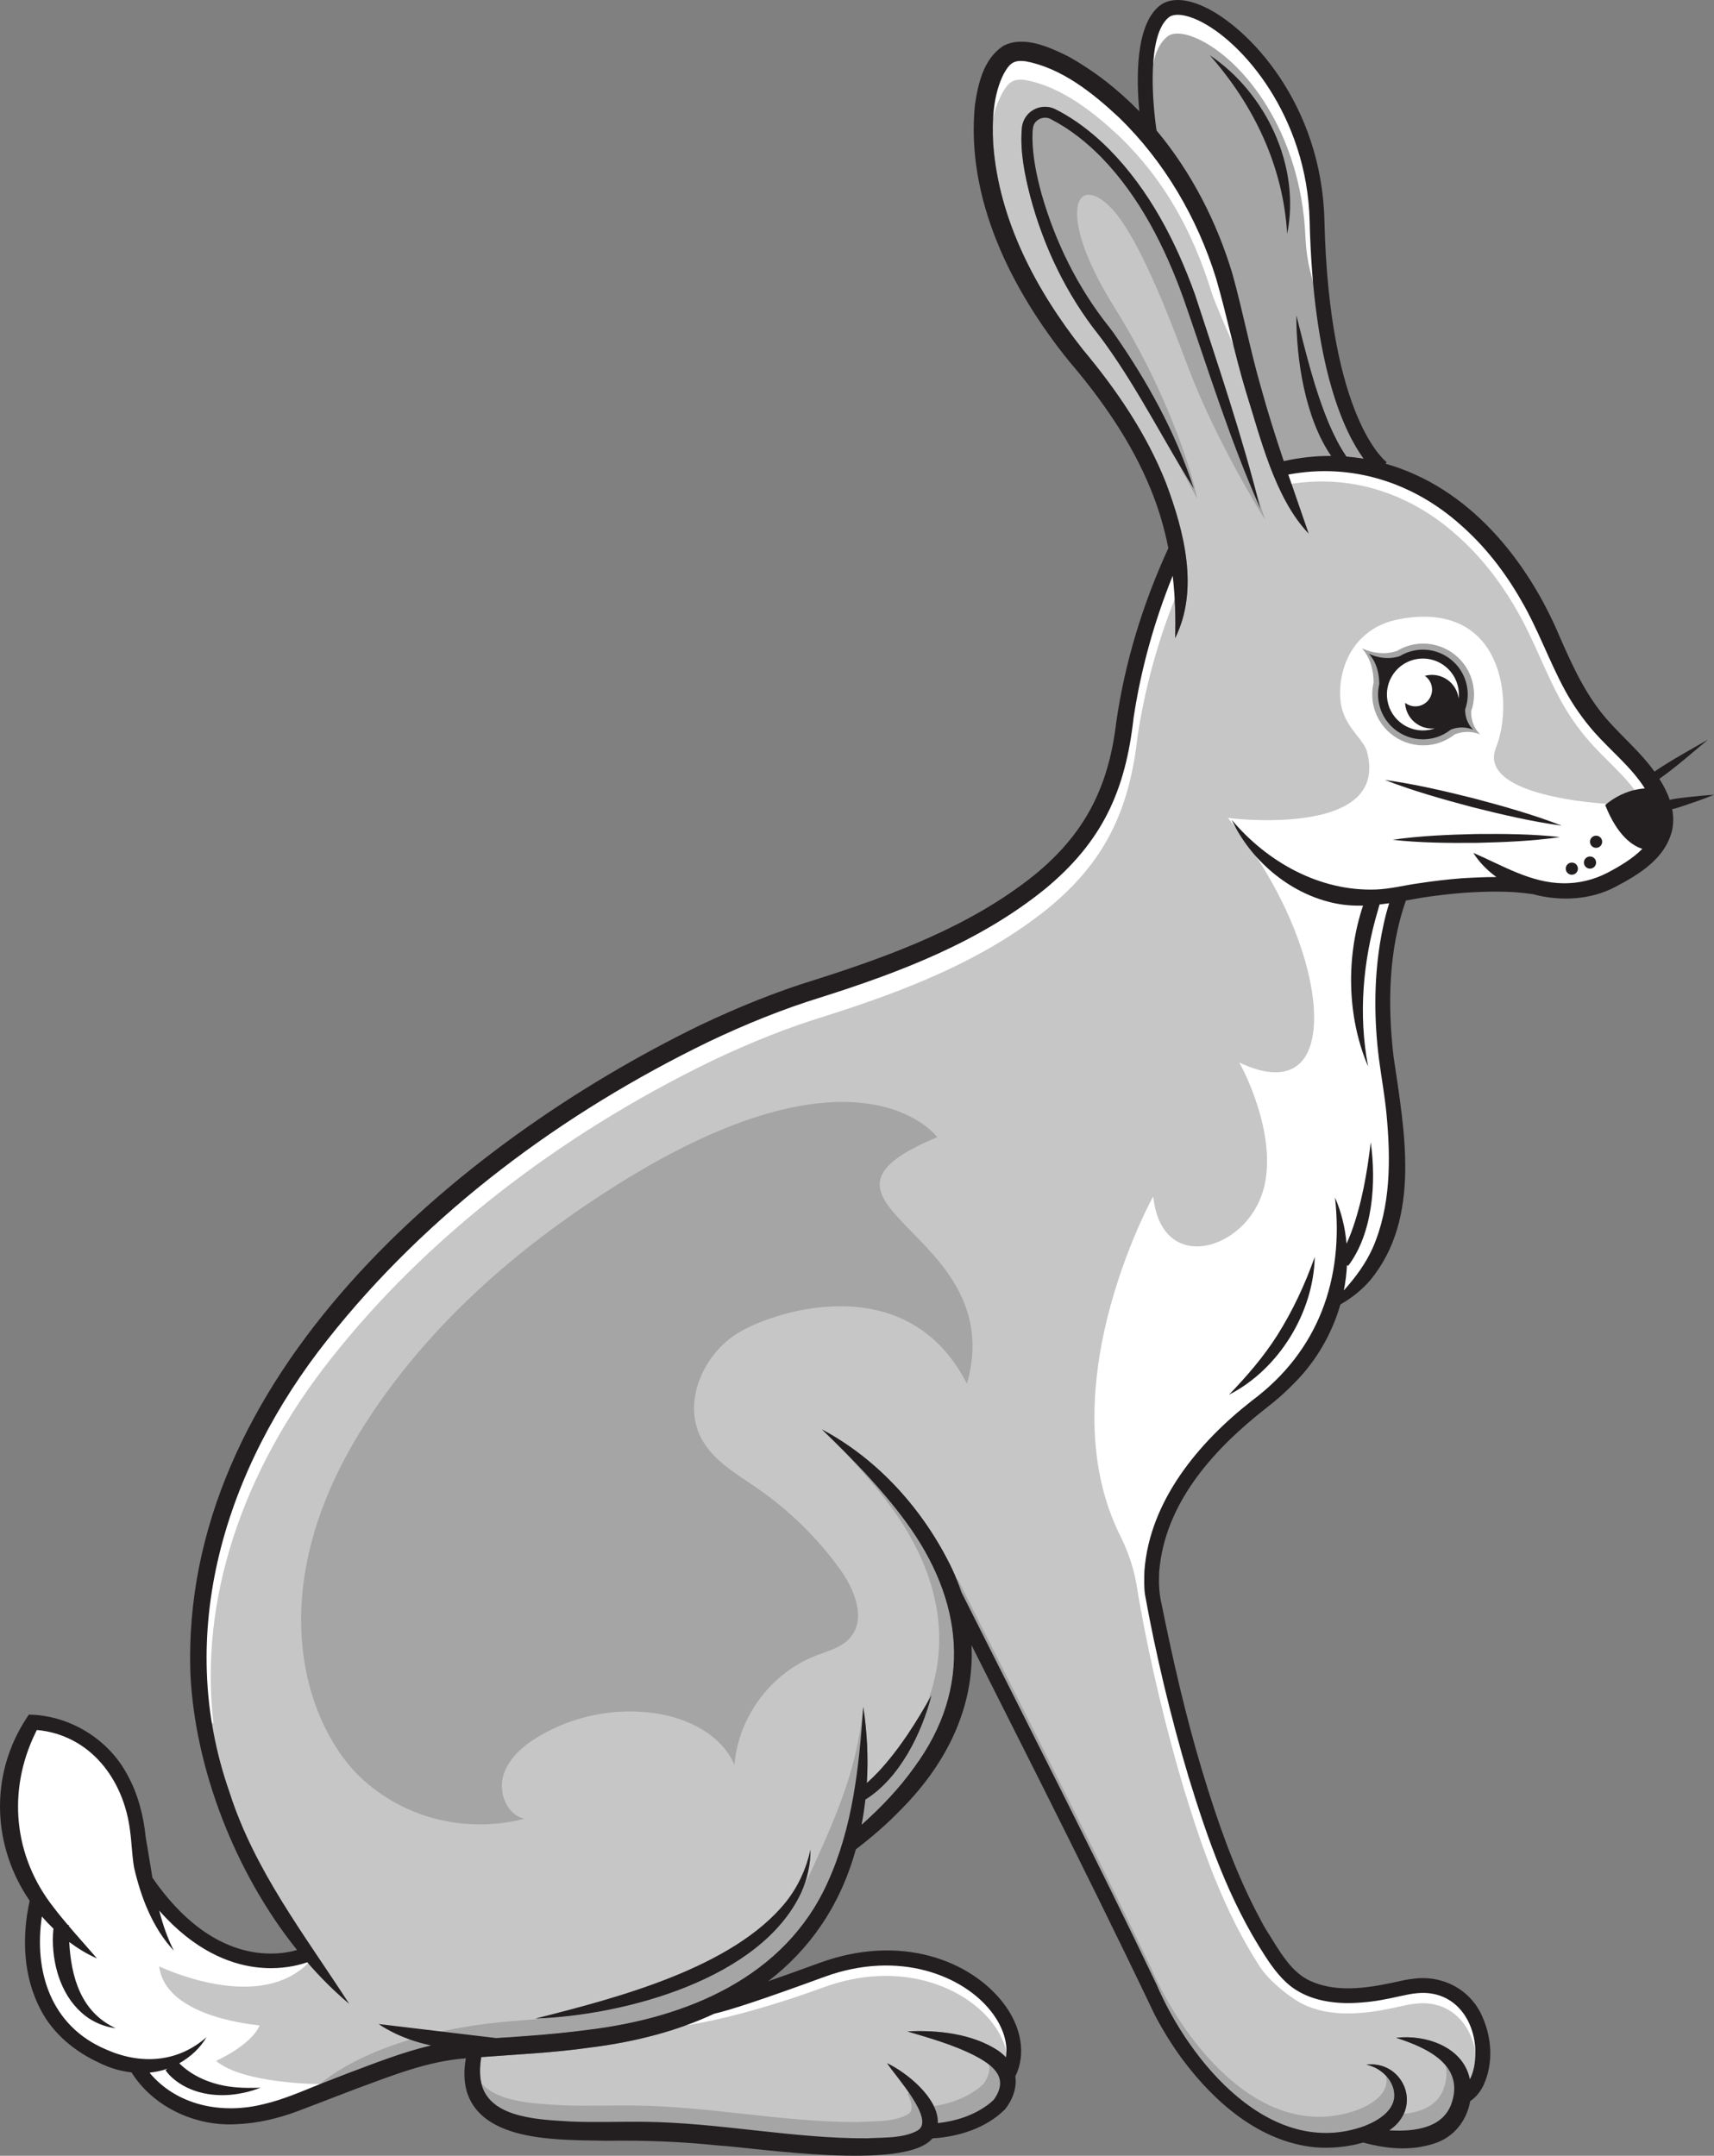 <?xml version="1.0" encoding="utf-8"?>
<!-- Generator: Adobe Illustrator 28.3.0, SVG Export Plug-In . SVG Version: 6.00 Build 0)  -->
<svg version="1.1" id="hare_00000025426054280397616430000015353700177569845916_"
	 xmlns="http://www.w3.org/2000/svg" xmlns:xlink="http://www.w3.org/1999/xlink" x="0px" y="0px" viewBox="0 0 389.55 490"
	 enable-background="new 0 0 389.55 490" xml:space="preserve">
<rect x="0" y="0" width="389.55" height="490" fill="#808080" stroke="none"/>
<g id="hare">
	<g>
		<path fill="#C6C6C6" d="M364.835,183.005c0,0,3.591-3.416,8.991-3.806c-3.006-4.768-7.693-8.514-11.419-12.71
			c-2.596-2.939-4.882-6.2-6.752-9.637c-3.645-6.745-6.093-13.82-9.913-20.357c-3.645-6.396-8.184-12.266-13.679-17.102
			c-10.854-9.745-24.896-14.244-39.261-11.52c1.52,4.459,3.08,8.917,4.613,13.403c-7.727-8.117-10.962-21.89-14.291-32.428
			c-2.529-8.413-4.291-17.156-6.745-25.589c-4.257-13.712-11.749-26.537-22.065-36.557c-6.005-5.609-13.114-11.271-21.224-12.771
			c-2.744-0.377-3.658,0.551-4.936,2.784c-2.421,4.728-2.737,10.699-2.421,16.053c1.271,17.277,9.724,33.208,20.37,46.685
			c7.667,9.159,14.492,19.187,18.904,30.35c4.102,10.955,7.566,24.19,2.065,35.259c0.155-4.802-0.007-9.529-0.551-14.183
			c-4.19,10.363-7.236,21.278-8.89,32.314c-1.843,16.584-7.122,28.144-20.168,38.911c-14.842,12.004-32.825,18.85-50.761,24.546
			c-8.803,2.697-17.351,6.187-25.696,10.162c-33.128,16.093-63.699,38.696-86.598,67.708c-23.148,29.2-34.984,66.618-22.253,102.873
			c5.689,17.808,17.088,32.428,27.176,48.037c-3.349-2.818-6.523-5.985-9.496-9.415c-1.439,0.511-4.371,1.345-8.258,1.345
			c-1.143,0-2.36-0.067-3.652-0.242c-5.703-0.76-13.726-3.706-21.742-12.845c0.8,3.127,1.843,6.18,3.322,9.106
			c-4.822-5.151-7.478-12.098-9.038-18.897c-0.464-2.71-0.525-5.575-0.901-8.299c-1.412-11.728-9.065-21.836-21.191-22.959
			c-0.121,0.242-0.249,0.491-0.363,0.733c-6.382,13.174-4.936,28.03,4.176,39.584c1.029,1.372,2.112,2.683,3.215,3.988l0.249,0.027
			v0.262c2.085,2.448,4.25,4.842,6.389,7.33c-2.253-0.982-4.338-2.273-6.308-3.732c0.424,7.956,2.643,15.938,10.572,19.603
			c-2.421-0.309-4.856-1.244-6.9-2.824c-5.185-3.974-7.364-10.847-7.398-17.176c0-0.888,0.034-1.748,0.135-2.643
			c-0.928-0.888-1.802-1.802-2.63-2.757c-1.836,12.394,1.944,24.829,14.54,30.202c7.794,3.484,16.275,3.073,22.872-2.778
			c-1.412,2.468-3.618,4.486-6.187,5.938c3.43,3.389,8.258,5.104,13.033,5.474c1.802,0.161,3.618,0.121,5.447,0.087
			c-1.305,0.457-2.636,0.915-4.008,1.17c-5.185,1.116-11.056,0.491-15.367-2.858c-0.847-0.666-1.614-1.406-2.233-2.313
			c0,0,0.343-0.242,0.484-0.343c-1.332,0.471-2.717,0.773-4.129,0.908c6.234,7.499,16.51,9.563,26.06,7.135
			c4.304-0.995,8.588-2.885,12.71-4.533l6.449-2.515c6.543-2.441,13.067-5.064,19.967-6.55c6.96-1.251,13.928-1.311,20.861-1.903
			c4.56-0.33,9.099-0.767,13.605-1.365c22.421-2.717,44.816-11.876,54.527-33.612c5.676-12.482,7.081-26.08,8.05-39.792
			c0.881,5.703,1.17,11.513,0.814,17.31c0.955-0.861,1.883-1.755,2.771-2.703c4.741-5.145,8.507-11.13,11.924-17.25
			c-2.199,8.621-7.209,18.857-15.024,23.712c-0.209,1.917-0.498,3.827-0.861,5.723c4.432-3.954,8.548-8.238,11.991-13.087
			c13.443-18.252,11.069-38.043-1.93-55.771c-5.642-7.653-12.213-14.365-19.072-20.996c12.905,6.88,23.134,18.379,29.489,31.493
			c0.861,1.836,1.601,3.672,2.213,5.501c13.679,27.209,31.534,62.294,44.345,89.16c7.559,17.606,25.891,39.893,47.243,32.179
			c3.369-1.325,6.449-3.43,6.765-6.496c0.309-3.504-2.784-6.752-6.335-7.445c7.774-1.009,12.522,8.352,6.483,13.941
			c-0.39,0.35-0.814,0.673-1.251,0.982c5.743,0.336,12.051-0.491,14.069-5.945c3.194-8.83-5.441-12.831-12.522-15.091
			c6.537-0.787,15.03,1.937,16.691,9.146c0.027,0.108,0.04,0.222,0.061,0.33c0.693-1.325,1.056-2.919,1.197-4.338
			c0.753-8.258-4.176-16.107-13.121-15.286c-1.251,0.108-2.697,0.41-3.934,0.686c-2.851,0.639-5.716,1.224-8.655,1.426
			c-5.03,0.457-10.726-0.067-15.145-2.945c-2.919-1.883-5.111-4.889-6.907-7.667c-8.124-12.468-13.087-26.665-17.364-40.66
			c-4.055-13.605-7.545-28.306-9.906-41.46c-0.235-1.735-0.168-3.625-0.128-5.367c1.197-15.945,12.354-29.22,24.405-38.656
			c15.138-11.258,20.996-27.68,18.911-46.228c1.466,3.383,2.32,6.927,2.63,10.518c0.37-0.834,0.733-1.681,1.056-2.549
			c2.421-6.564,3.611-13.531,4.439-20.491c1.278,8.991,0.525,20.605-5.131,28.084c0,0-0.108-0.074-0.269-0.188
			c-0.094,1.937-0.336,3.867-0.72,5.77c2.603-2.905,4.876-5.938,6.537-9.576c4.169-9.482,4.136-20.249,3.174-30.458
			c-0.41-4.257-1.163-8.379-1.735-12.657c-1.076-8.615-1.137-17.391,0.208-25.992c0.518-3.154,1.163-6.281,2.125-9.328
			c-0.726,0.108-1.459,0.202-2.186,0.282c-0.128,0.437-0.249,0.881-0.377,1.325c-3.403,11.453-4.486,23.692-2.219,35.508
			c-4.815-11.258-5.071-24.916-1.157-36.577c-2.354,0.054-4.708-0.114-7.055-0.673c-9.953-2.3-18.48-9.724-22.805-18.837
			c8.11,9.65,20.088,16.342,32.872,15.851c3.188-0.135,6.389-0.962,9.57-1.406c3.268-0.504,6.564-0.888,9.872-1.15
			c2.609-0.155,5.232-0.282,7.855-0.282c-2.085-1.506-3.887-3.342-5.246-5.494c6.833,2.952,13.067,6.853,20.511,6.913
			c3.504,0.04,6.96-0.807,10.061-2.428c2.656-1.406,5.656-3.174,7.848-5.4C371.029,192.239,367.605,189.986,364.835,183.005z
			 M182.122,430.13c-9.186,19.792-40.276,27.963-60.404,28.682c18.285-4.62,44.809-11.439,56.927-26.517
			c2.737-3.477,4.593-7.451,5.562-11.856C184.234,423.721,183.474,427.05,182.122,430.13z M290.301,303.497
			c3.517-5.602,6.288-11.52,8.507-17.801c-0.262,12.67-8.178,25.555-19.482,31.319C283.428,312.744,287.147,308.454,290.301,303.497
			z M268.996,67.906c-4.223-11.742-9.973-23.168-18.702-32.166c-3.356-3.403-7.108-6.396-11.332-8.581
			c-1.547-0.989-3.827-0.081-4.17,1.742c-0.148,0.948-0.155,1.91-0.148,2.872c0.108,4.055,0.942,8.171,2.038,12.172
			c3.12,11.016,8.285,21.5,15.441,30.438l0.962,1.291c7.633,10.908,14.149,22.684,18.225,35.387
			c-6.712-10.726-12.374-22.065-19.711-32.368c-0.444-0.652-1.365-1.89-1.849-2.515c-7.371-9.26-12.569-20.135-15.602-31.547
			c-1.264-4.93-2.334-10.135-1.917-15.333c0.074-1.708,1.029-3.356,2.495-4.23c1.459-0.915,3.389-1.056,4.963-0.316
			c0.767,0.363,1.473,0.76,2.206,1.177c3.779,2.192,7.162,4.963,10.209,8.03c9.086,9.213,15.172,20.975,19.489,33.027
			c5.272,16.147,10.72,32.112,14.835,48.595C279.528,100.065,274.538,83.831,268.996,67.906z M313.469,155.527
			c0.007-1.715-0.316-4.721-2.387-6.947c0,0,3.396,1.809,7.061,0.551c1.042-0.625,2.213-1.089,3.484-1.311
			c5.541-0.968,10.827,2.744,11.796,8.279c0.309,1.748,0.148,3.51-0.424,5.145c-0.027,1.157,0.235,3.04,1.849,4.647
			c0,0-2.334-1.177-5.145-0.034c-1.311,1.036-2.865,1.742-4.553,2.038c-0.592,0.101-1.184,0.155-1.769,0.155
			c-4.849,0-9.159-3.49-10.034-8.426C313.106,158.217,313.16,156.831,313.469,155.527z M335.541,191.579
			c-6.295,0.054-12.811,0.007-19.059-0.699c6.221-0.908,12.737-1.163,19.025-1.311c6.288-0.054,12.804-0.013,19.059,0.699
			C348.345,191.183,341.829,191.438,335.541,191.579z M334.592,183.449c-6.624-1.762-13.464-3.685-19.852-6.167
			c6.786,0.921,13.712,2.556,20.357,4.217c6.624,1.762,13.464,3.685,19.852,6.174C348.163,186.751,341.237,185.123,334.592,183.449z
			 M357.236,198.829c-0.76,0-1.379-0.625-1.379-1.385c0-0.767,0.619-1.385,1.379-1.385c0.767,0,1.385,0.619,1.385,1.385
			C358.621,198.204,358.002,198.829,357.236,198.829z M361.371,197.444c-0.767,0-1.385-0.619-1.385-1.385
			c0-0.767,0.619-1.385,1.385-1.385c0.76,0,1.379,0.619,1.379,1.385C362.75,196.825,362.131,197.444,361.371,197.444z
			 M362.75,192.716c-0.76,0-1.379-0.625-1.379-1.385c0-0.767,0.619-1.385,1.379-1.385c0.767,0,1.385,0.619,1.385,1.385
			C364.135,192.091,363.517,192.716,362.75,192.716z"/>
		<path fill="#C6C6C6" d="M206.225,461.731c5.165,1.56,10.478,3.04,15.212,5.461c4.64,2.394,7.841,5.266,4.438,10.054
			c-0.41,0.417-0.928,0.847-1.412,1.204c-3.282,2.421-7.27,3.685-11.312,4.122c0.195-5.696-7.108-11.493-11.527-13.611
			c1.762,2.824,11.217,12.986,6.833,15.353c-3.289,1.769-7.7,1.506-11.412,1.715c-16.671,0.087-33.632-3.551-50.512-3.746
			c-5.521-0.067-11.352,0.175-16.853-0.067c-6.59-0.424-17.714-0.612-20.101-7.989c-0.625-1.997-0.585-4.324-0.209-6.651
			c8.238-0.619,16.584-1.002,24.789-2.179c10.128-1.257,19.684-3.739,28.158-7.673c3.652-0.854,10.76-3.154,25.064-8.386
			c16.94-6.2,31.507-0.276,37.862,7.848c2.73,3.484,3.88,7.169,3.389,10.464c-0.504-0.552-1.096-1.069-1.789-1.554
			C220.959,462.222,213.064,461.388,206.225,461.731z"/>
	</g>
	<g>
		<path fill="#A5A5A5" d="M310.109,104.057c-4.216-5.765-11.405-20.422-12.194-53.819c-0.569-23.75-15.301-41.169-25.581-45.953
			c-3.069-1.426-5.683-1.649-6.99-0.596c-5.872,4.708-3.221,23.854-2.9,26.021l0.014,0.094l0.06,0.072
			c7.577,9.059,13.508,20.25,17.15,32.357c1.139,4.069,2.131,8.284,3.09,12.36c1.039,4.415,2.113,8.98,3.379,13.382
			c1.372,5.004,2.985,10.231,5.23,16.945l0.097,0.288l0.296-0.066c6.003-1.341,12.234-1.533,18.022-0.555l0.816,0.138
			L310.109,104.057z"/>
		<path fill="#A5A5A5" d="M206.259,475.881c1.852,3.747,0.418,4.52-0.052,4.773c-2.588,1.391-5.879,1.492-9.062,1.589
			c-0.756,0.023-1.499,0.046-2.2,0.085c-8.624,0.039-17.485-0.926-26.059-1.866c-8.011-0.878-16.294-1.786-24.439-1.88
			c-2.153-0.026-4.394-0.006-6.561,0.015c-3.41,0.033-6.935,0.066-10.274-0.082l-1.264-0.077
			c-5.443-0.324-12.898-0.767-16.641-4.577l-0.942-0.922l0.423,1.389c2.311,7.142,12.437,7.745,19.137,8.144l1.269,0.077
			c3.366,0.148,6.9,0.116,10.317,0.083c2.163-0.021,4.401-0.041,6.548-0.015c8.112,0.094,16.379,1,24.374,1.876
			c8.397,0.92,17.073,1.871,25.556,1.871c0.199,0,0.399-0.001,0.598-0.002c0.712-0.04,1.449-0.062,2.2-0.085
			c3.261-0.1,6.633-0.203,9.359-1.669h0.001c0.657-0.355,1.074-0.885,1.242-1.575c0.388-1.598-0.548-3.979-2.947-7.492
			L206.259,475.881z"/>
		<path fill="#A5A5A5" d="M225.392,469.407l-0.662-0.585l0.106,0.877c0.146,1.218-0.29,2.523-1.298,3.948
			c-0.358,0.363-0.843,0.779-1.365,1.169c-2.712,2-6.047,3.31-9.911,3.892l-0.438,0.066l0.181,0.404
			c0.521,1.165,0.767,2.303,0.73,3.382l-0.013,0.387l0.386-0.041c4.506-0.486,8.369-1.895,11.483-4.187
			c0.55-0.411,1.063-0.85,1.444-1.237l0.034-0.041C228.252,474.366,228.031,471.739,225.392,469.407z"/>
		<path fill="#A5A5A5" d="M257.085,85.415l15.035,28.003l-0.556-2.432c-0.043-0.187-4.424-18.905-18.346-41.237
			c-9.452-15.163-9.448-23.285-7.139-25.044c1.483-1.13,4.051-0.045,6.705,2.833c6.144,6.665,12.957,24.616,16.617,34.26
			c0.613,1.617,1.128,2.973,1.523,3.965c5.96,14.974,15.053,29.845,15.144,29.993l1.485,2.419l-16.103-49.457
			c-0.686-1.766-16.995-43.254-34.389-43.545c-0.081,0.014-1.984,0.372-3.284,2.667c-1.392,2.458-2.228,7.533,1.696,17.752
			C242.504,63.903,256.958,85.232,257.085,85.415z"/>
		<path fill="#A5A5A5" d="M329.287,469.973l-0.814-1.179l0.204,1.418c0.203,1.407,0.005,2.952-0.587,4.59
			c-1.248,3.359-4.389,5.277-9.337,5.7l-0.185,0.016l-0.085,0.165c-0.435,0.842-1.036,1.621-1.782,2.312
			c-0.33,0.296-0.705,0.592-1.216,0.959l-0.769,0.554l0.946,0.055c0.717,0.042,1.407,0.063,2.075,0.063
			c6.65,0,10.794-2.09,12.329-6.227l0.001-0.003C331.216,475.222,330.954,472.388,329.287,469.973z"/>
		<path fill="#A5A5A5" d="M317.119,476.783l0.001-0.007c0.134-1.548-0.367-3.164-1.411-4.549l-0.703-0.932l0.099,1.162
			c0.026,0.299,0.026,0.593,0.001,0.891c-0.33,3.14-3.746,5.115-6.545,6.215c-22.658,8.192-40.539-17.348-46.833-32.007
			c-10.301-21.607-23.898-48.588-35.894-72.393c-2.815-5.586-5.546-11.004-8.13-16.149l-0.615,0.268
			c0.267,0.72,0.523,1.459,0.781,2.247c2.757,5.488,5.687,11.304,8.715,17.312c11.992,23.798,25.585,50.773,35.877,72.355
			c5.521,12.859,19.884,33.985,38.666,33.985c2.904,0,5.917-0.506,9.016-1.626C313.123,482.385,316.753,480.259,317.119,476.783z"/>
		<path fill="#A5A5A5" d="M82.675,324.119c-24.741,39.032-12.23,69.792,0.024,80.583c16.925,14.906,36.449,8.682,36.449,8.682
			c-3.961-0.906-5.906-5.879-4.765-9.779s4.471-6.764,7.954-8.856c7.855-4.718,17.352-6.641,26.424-5.35
			c7.462,1.062,15.17,4.824,18.167,11.739c0.846-10.815,8.294-20.842,18.403-24.777c2.807-1.093,5.951-1.856,7.908-4.146
			c3.695-4.324,0.959-10.988-2.376-15.595c-5.146-7.108-11.506-13.333-18.723-18.325c-4.745-3.282-10.095-6.285-12.774-11.394
			c-4.191-7.991,0.203-18.451,7.691-23.485s38.885-16.027,52.702,11.101c10.015-34.952-43.54-40.766-6.741-56.038
			c0,0-17.623-24.003-73.182,11.08C124.388,279.312,99.942,296.878,82.675,324.119z"/>
		<path fill="#A5A5A5" d="M193.526,410.492c-1.176,5.924-2.854,11.707-5.384,17.271c-9.711,21.735-32.105,30.895-54.527,33.612
			c-4.506,0.599-9.045,1.036-13.605,1.365c-6.934,0.592-13.901,0.652-20.861,1.903c-6.9,1.486-13.423,4.109-19.967,6.55
			l-6.449,2.515c0,0,12.466-11.862,43.914-14.331c2.823-0.222,5.636-0.451,8.44-0.753c0.027,0,0.054,0,0.081-0.007
			c20.061-1.466,48.279-9.792,56.954-28.487c0.276-0.619,0.525-1.251,0.746-1.897c0.679-1.231,1.318-2.508,1.91-3.833
			c5.676-12.482,9.996-22.528,11.412-36.429C197.072,393.673,193.526,410.492,193.526,410.492z"/>
		<path fill="#A5A5A5" d="M207.805,401.676c-3.443,4.849-7.559,9.133-11.991,13.087c0.363-1.896,0.652-3.806,0.861-5.723
			c7.814-4.856,12.825-15.091,15.024-23.712c-0.33,0.592-0.666,1.184-1.002,1.769c5.797-14.95,2.186-30.411-8.184-44.553
			c-3.88-5.259-8.198-10.081-12.744-14.728c5.784,5.696,11.285,11.547,16.106,18.09
			C218.875,363.633,221.249,383.424,207.805,401.676z"/>
		<path fill="#A5A5A5" d="M336.459,166.977c0,0-2.65-1.333-5.843-0.033c-1.486,1.177-3.247,1.979-5.169,2.313
			c-0.671,0.119-1.346,0.173-2.008,0.173c-5.51,0-10.407-3.959-11.391-9.572c-0.284-1.588-0.222-3.165,0.128-4.646
			c0.012-1.951-0.354-5.362-2.704-7.889c0.173,0.086,3.951,2.012,8.016,0.626c1.185-0.716,2.514-1.239,3.955-1.49
			c6.292-1.103,12.296,3.111,13.399,9.399c0.35,1.992,0.173,3.988-0.486,5.843C334.332,163.018,334.628,165.158,336.459,166.977z"/>
	</g>
	<g>
		<path fill="#FFFFFF" d="M59.013,460.378c0.039-0.088-21.34-1.479-22.829-13.417c3.51,1.611,23.142,9.904,33.814-0.709l0.965-0.96
			l-1.302,0.401c-0.043,0.013-4.369,1.33-8.165,1.33c-1.223,0-2.437-0.08-3.607-0.239c-5.351-0.713-13.429-3.5-21.527-12.734
			l-0.927-1.057l0.348,1.362c0.654,2.557,1.414,4.849,2.305,6.942c-3.32-4.243-5.739-9.795-7.363-16.874
			c-0.258-1.507-0.395-3.093-0.528-4.627c-0.104-1.208-0.212-2.457-0.378-3.655c-1.548-12.862-10.183-22.208-21.487-23.255
			l-0.223-0.02l-0.105,0.198c-0.13,0.247-0.254,0.5-0.368,0.743c-6.5,13.418-4.927,28.348,4.204,39.933
			c2.191,2.904,4.624,5.658,6.977,8.321c0.617,0.698,1.235,1.398,1.853,2.104c-1.711-0.867-3.439-1.964-5.241-3.327
			c-2.083-1.618-4.012-3.449-5.735-5.442l-0.479-0.554l-0.108,0.725c-2.125,14.292,3.382,25.717,14.727,30.558
			c7.693,3.439,15.391,2.901,21.463-1.419c-1.311,1.615-12.327,6.413-11.776,7.087c1.467,1.796,14.6,16.205,39.214,1.914
			c0,0-17.379,0-23.633-5.274C49.1,468.434,56.995,464.953,59.013,460.378z"/>
		<path fill="#FFFFFF" d="M267.21,135.597l0.028-0.07l-0.005-0.074c-0.103-1.802-0.255-3.581-0.452-5.285l-0.152-1.311l-0.495,1.224
			c-4.273,10.569-7.273,21.467-8.92,32.403c-1.916,17.314-7.723,28.523-20.038,38.687c-15.041,12.16-33.233,18.955-50.648,24.486
			c-8.255,2.529-16.675,5.859-25.745,10.18c-35.226,17.113-65.212,40.559-86.714,67.802c-21.885,27.601-31.197,58.879-26.222,88.074
			l0.665-0.096c-3.238-27.577,6.265-57.002,26.757-82.853c21.441-27.164,51.345-50.545,86.478-67.613
			c9.037-4.306,17.427-7.624,25.654-10.144c17.48-5.552,35.743-12.376,50.873-24.607c12.468-10.289,18.343-21.627,20.28-39.121
			C260.165,156.595,263.077,145.936,267.21,135.597z"/>
		<path fill="#FFFFFF" d="M293.387,110.001c13.526-2.165,26.92,1.977,37.708,11.662c5.207,4.583,9.785,10.308,13.61,17.019
			c2.067,3.544,3.77,7.328,5.416,10.986c1.389,3.087,2.825,6.278,4.491,9.363c1.882,3.459,4.166,6.722,6.79,9.699
			c1.282,1.442,2.699,2.854,4.069,4.219c2.132,2.125,4.336,4.322,6.127,6.715l0.127,0.17l0.208-0.042
			c0.644-0.13,1.245-0.214,1.834-0.257l0.559-0.041l-0.299-0.474c-2-3.172-4.753-5.916-7.416-8.57
			c-1.361-1.357-2.768-2.759-4.035-4.183c-2.59-2.939-4.844-6.161-6.702-9.575c-1.654-3.062-3.085-6.242-4.469-9.318
			c-1.654-3.674-3.363-7.474-5.447-11.046c-3.86-6.772-8.486-12.556-13.746-17.185c-11.326-10.169-25.375-14.287-39.554-11.6
			l-0.38,0.072l0.826,2.431L293.387,110.001z"/>
		<path fill="#FFFFFF" d="M373.286,192.618c-2.263-0.712-5.531-2.979-8.214-9.741l-0.082-0.202l-0.214-0.008
			c-0.202-0.012-20.115-1.091-24.432-7.819c-0.959-1.498-1.07-3.123-0.333-4.967c2.704-6.79,2.313-17.625-3.016-24.004
			c-4.197-5.029-10.88-6.778-19.325-5.07c-9.65,1.959-13.514,10.387-13.066,17.876c0.239,3.959,2.263,6.539,3.893,8.609
			c1,1.272,1.864,2.374,2.181,3.547c1.066,3.975,0.514,7.247-1.638,9.72c-7.033,8.086-28.933,5.469-29.152,5.444l-0.827-0.103
			l0.523,0.646c17.094,21.135,22.884,46.069,16.642,54.246c-2.671,3.494-7.395,3.885-13.67,1.128l-0.901-0.399l0.473,0.868
			c0.078,0.144,7.831,14.51,5.354,26.625c-1.852,9.053-9.592,14.448-15.74,14.292c-5.107-0.148-8.576-3.909-9.506-10.321l-0.148-1
			l-0.482,0.889c-0.07,0.128-6.979,12.963-10.638,29.687c-2.864,13.098-4.173,30.921,3.638,46.522
			c1.918,3.823,3.251,7.913,3.872,12.144c0.165,1.119,0.383,2.391,0.658,3.839c2.395,13.354,5.913,28.061,9.893,41.411
			c4.185,13.691,9.181,28.086,17.325,40.571c1.741,2.699,5.259,5.704,8.144,7.568c4.741,3.078,10.74,3.276,14.942,2.893
			c3.012-0.21,6.029-0.844,8.609-1.42c1.333-0.296,2.737-0.584,3.983-0.695c3.749-0.35,7.033,0.782,9.502,3.251
			c2.321,2.325,3.732,5.708,3.992,9.415c0.366-4.728-1.119-9.226-3.992-12.107c-2.469-2.469-5.753-3.597-9.502-3.247
			c-1.247,0.107-2.65,0.395-3.983,0.691c-2.58,0.58-5.597,1.21-8.609,1.42c-4.202,0.383-10.201,0.189-14.942-2.893
			c-2.885-1.864-5.058-4.868-6.798-7.564c-8.144-12.489-13.14-26.88-17.325-40.575c-3.979-13.345-7.498-28.057-9.893-41.411
			c-0.058-0.391,0.272-4.173,0.465-6.601c2.642-5.95,13.345-29.02,23.67-37.106c14.053-10.444,20.687-25.67,19.271-44.139
			c2.029,5.811,2.42,12.234,1.119,18.72l-0.243,1.21l0.823-0.918c3.078-3.444,5.107-6.424,6.588-9.666
			c4.444-10.103,4.045-21.674,3.202-30.625c-0.255-2.704-0.663-5.403-1.058-8.012c-0.23-1.543-0.465-3.09-0.671-4.654
			c-1.136-9.041-1.066-17.757,0.206-25.897c0.588-3.621,1.259-6.572,2.115-9.28l0.16-0.514l-0.531,0.078
			c-3.568,0.519-8.255,0.971-12.868-0.128c-3.634-0.84-8.082-3.428-12.745-7.383c9.239,4.955,18.79,5.206,22.744,5.062
			c2.082-0.091,4.189-0.473,6.222-0.844c1.111-0.202,2.255-0.412,3.383-0.568c3.239-0.502,6.555-0.885,9.848-1.148
			c2.346-0.136,5.111-0.28,7.827-0.28h1.041l-0.844-0.609c-1.782-1.288-3.292-2.782-4.502-4.44c1.119,0.502,2.235,1.025,3.317,1.539
			c5.329,2.51,10.362,4.881,16.251,4.93c3.506,0.037,7.057-0.815,10.23-2.469c2.481-1.313,5.625-3.119,7.922-5.461l0.387-0.391
			L373.286,192.618z M312.048,159.857c-0.284-1.588-0.222-3.165,0.128-4.646c0.012-1.951-0.354-5.362-2.704-7.889
			c0.173,0.086,3.951,2.012,8.016,0.626c1.185-0.716,2.514-1.239,3.955-1.49c6.292-1.103,12.296,3.111,13.399,9.399
			c0.35,1.992,0.173,3.988-0.486,5.843c-0.025,1.317,0.272,3.457,2.103,5.276c0,0-2.65-1.333-5.843-0.033
			c-1.486,1.177-3.247,1.979-5.169,2.313c-0.671,0.119-1.346,0.173-2.008,0.173C317.929,169.429,313.032,165.47,312.048,159.857z
			 M335.455,191.243c-5.222,0.041-10.724,0.016-16.049-0.412c5.296-0.601,10.802-0.802,16.028-0.926
			c4.93-0.041,10.535-0.045,16.082,0.412C346.179,190.927,340.673,191.124,335.455,191.243z M334.603,183.124
			c-5.502-1.465-11.284-3.078-16.765-5.02c5.955,0.984,11.889,2.42,17.098,3.72c6.3,1.675,11.699,3.218,16.79,5.033
			C345.932,185.902,340.105,184.511,334.603,183.124z M357.163,198.494c-0.58,0-1.049-0.473-1.049-1.049
			c0-0.58,0.469-1.049,1.049-1.049c0.576,0,1.049,0.469,1.049,1.049C358.212,198.021,357.739,198.494,357.163,198.494z
			 M361.29,197.108c-0.58,0-1.049-0.469-1.049-1.049c0-0.58,0.469-1.049,1.049-1.049c0.58,0,1.049,0.469,1.049,1.049
			C362.339,196.638,361.87,197.108,361.29,197.108z M362.677,192.379c-0.58,0-1.049-0.469-1.049-1.049
			c0-0.576,0.469-1.049,1.049-1.049c0.576,0,1.049,0.473,1.049,1.049C363.726,191.91,363.253,192.379,362.677,192.379z"/>
		<path fill="#FFFFFF" d="M225.687,457.312l-0.067-0.094c-0.061-0.081-0.128-0.168-0.188-0.242
			c-6.436-8.218-21.143-14.21-38.239-7.956c-22.421,8.205-38.084,10.599-43.78,11.244l-0.088,0.013l-0.067,0.047
			c7.72,2.586,27.704-2.676,43.935-8.615c17.095-6.254,31.803-0.262,38.239,7.956c0.061,0.074,0.128,0.161,0.188,0.242l0.067,0.094
			c1.829,2.421,2.932,4.997,3.228,7.472C229.332,464.239,228.196,460.635,225.687,457.312z"/>
		<path fill="#FFFFFF" d="M280.801,79.289c-0.919-3.706-3.106-12.436-4.179-16.13c-4.405-14.203-12.065-26.893-22.152-36.705
			c-5.528-5.165-12.959-11.291-21.406-12.858c-2.858-0.39-3.9,0.551-5.279,2.966c-1.897,3.699-2.73,8.5-2.542,14.654
			c0.161-4.58,1.002-7.064,2.542-10.057c1.379-2.414,2.421-3.356,5.279-2.966c8.447,1.567,15.878,7.693,21.406,12.858
			c10.088,9.812,16.513,21.267,20.918,35.471C275.943,68.431,280.34,78.613,280.801,79.289z"/>
		<path fill="#FFFFFF" d="M298.442,64.428c0.056,0.022-0.287-5.568-0.231-5.546c-0.133-2.365-0.237-6.059-0.297-8.643
			c-0.572-23.753-15.299-41.171-25.582-45.952c-3.067-1.426-5.683-1.654-6.987-0.599c-3.289,2.636-3.9,9.792-3.753,15.965
			c0.155-5.219,1.056-9.203,3.753-11.368c1.305-1.056,3.921-0.827,6.987,0.599c10.283,4.781,23.238,20.984,24.348,44.718
			C297.01,60.661,298.39,63.13,298.442,64.428z"/>
		<circle fill="#FFFFFF" cx="323.388" cy="157.856" r="8.956"/>
	</g>
	<path fill="#231F20" d="M279.324,317.016c4.104-4.273,7.824-8.562,10.976-13.522c3.519-5.598,6.287-11.514,8.507-17.797
		C298.544,298.364,290.633,311.249,279.324,317.016z M274.953,12.553c10.08,11.465,16.676,25.253,17.588,40.609
		C295.628,37.829,287.773,21.156,274.953,12.553z M121.719,458.813c20.13-0.719,51.214-8.892,60.406-28.684
		c1.352-3.083,2.112-6.406,2.081-9.694c-0.971,4.408-2.821,8.383-5.56,11.858C166.524,447.374,140.004,454.192,121.719,458.813z
		 M252.102,33.957c-3.045-3.065-6.43-5.833-10.209-8.027c-0.729-0.419-1.439-0.814-2.206-1.18c-1.571-0.737-3.502-0.6-4.962,0.316
		c-1.466,0.874-2.422,2.524-2.497,4.232c-0.414,5.199,0.655,10.406,1.92,15.332c3.034,11.413,8.23,22.287,15.6,31.549
		c0.483,0.622,1.409,1.861,1.855,2.515c7.333,10.302,12.997,21.64,19.711,32.365c-4.08-12.703-10.594-24.478-18.225-35.385
		c0,0-0.966-1.291-0.966-1.291c-7.153-8.937-12.322-19.421-15.442-30.437c-1.09-4.003-1.927-8.118-2.032-12.173
		c-0.012-0.964-0.003-1.923,0.146-2.872c0.343-1.825,2.624-2.733,4.169-1.741c4.224,2.181,7.975,5.178,11.332,8.579
		c8.73,8.999,14.478,20.424,18.704,32.168c5.54,15.923,10.527,32.155,17.431,47.671c-4.122-16.482-9.565-32.449-14.835-48.596
		C267.274,54.935,261.191,43.169,252.102,33.957z M314.74,177.282c6.389,2.484,13.228,4.406,19.853,6.17
		c6.646,1.669,13.569,3.302,20.358,4.218c-6.388-2.488-13.227-4.41-19.853-6.17C328.451,179.835,321.527,178.203,314.74,177.282z
		 M362.752,189.946c-0.764,0-1.384,0.62-1.384,1.384c0,0.764,0.62,1.384,1.384,1.384c0.764,0,1.384-0.62,1.384-1.384
		C364.136,190.565,363.517,189.946,362.752,189.946z M381.576,183.508c-0.504,0.158-1.012,0.298-1.527,0.408
		c0.309,1.626,0.335,3.301-0.063,4.979c-1.61,6.353-7.543,9.9-12.89,12.708c-5.461,2.912-12.443,3.355-18.736,1.633
		c-5.236-0.788-10.578-0.654-15.867-0.288c-3.213,0.262-6.422,0.639-9.617,1.144c-1.115,0.193-2.235,0.396-3.358,0.594
		c-3.944,11.311-4.187,23.703-2.79,35.519c2.432,16.629,6.355,36.57-5.264,50.74c-1.934,2.247-4.262,4.111-6.825,5.553
		c-1.891,6.606-5.453,12.779-10.268,17.661c-1.999,2.082-4.206,4.059-6.5,5.817c-11.512,8.97-22.393,20.76-24.25,35.694
		c0,0-0.169,1.597-0.169,1.597c0.001,0.983-0.1,2.238-0.008,3.191c0.05,1.302,0.211,2.616,0.5,3.877
		c2.626,12.944,5.561,25.913,9.405,38.578c3.255,10.742,6.978,21.502,12.116,31.49c0.656,1.175,1.549,3.078,2.286,4.198
		c0,0,2.515,4.035,2.515,4.035c2.102,3.237,4.31,6.272,7.886,7.776c6.406,2.747,13.868,1.256,20.488-0.22
		c0.725-0.178,1.847-0.356,2.588-0.428c6.595-0.891,12.908,2.375,15.635,8.518c2.205,4.917,2.578,10.645,0.333,15.626
		c-0.695,1.467-1.705,2.768-3.059,3.678c-0.756,4.388-3.697,8.25-8.218,9.639c-5.258,1.742-10.855,1.214-16.086-0.234
		c-3.639,1.069-7.613,1.367-10.988,1.086c-12.565-1.264-22.749-10.164-30.018-19.877c-2.411-3.261-4.551-6.71-6.416-10.302
		c-8.533-17.893-17.309-35.614-26.202-53.343c0,0-9.083-18.049-15.403-30.608c0.659,13.575-5.245,26.395-15.755,37.071
		c-3.267,3.405-6.811,6.504-10.538,9.332c-3.596,13.01-10.613,22.828-19.919,29.982c3.169-1.099,6.993-2.461,11.634-4.159
		c18.618-6.814,34.342-0.421,41.668,8.938c4.317,5.515,5.338,11.81,2.867,16.854c0.352,2.439-0.465,5.056-2.33,7.468
		c-4.348,4.315-10.495,6.234-16.507,6.614c-6.206,7.471-39.844,2.154-48.755,1.608c-8.365-0.877-16.743-1.188-25.123-1.058
		c-10.013-0.278-28.494,0.666-31.997-11.335c-0.677-2.466-0.592-4.974-0.178-7.413c-8.862,0.655-16.976,4.023-25.276,7.056
		l-12.892,4.944c-4.48,1.676-9.209,2.799-14.024,2.976c-9.213,0.542-18.825-3.863-23.792-11.773
		c-2.519-0.284-4.999-1.022-7.246-2.139c-5.558-2.533-10.533-6.596-13.389-12.073c-4.006-7.597-4.341-16.529-2.508-24.796
		c-8.358-12.195-9.348-28.31-0.718-41.516c0,0,0.53-0.797,0.53-0.797c9.208,0.128,18.048,5.51,22.377,13.651
		c2.472,4.45,3.707,9.43,4.214,14.447c0.537,2.972,0.981,5.981,1.494,8.974c13.548,19.636,27.835,17.866,32.879,16.433
		c-14.079-17.53-23.167-41.146-24.233-62.543c-2.575-67.283,60.321-120.669,115.899-147.703c8.489-4.033,17.248-7.601,26.275-10.36
		c17.405-5.537,35.127-12.152,49.466-23.612c11.501-9.299,16.987-19.975,18.737-34.633c1.948-13.784,6.063-27.143,11.87-39.796
		c-0.901-4.543-2.206-9.009-4.004-13.387c-4.354-10.722-11.126-20.402-18.624-29.174c-13.03-16.16-23.465-36.844-21.328-58.21
		c0.731-4.761,1.868-10.289,6.362-13.338c4.635-2.533,10.608,0.256,14.724,2.272c6.068,3.366,11.499,7.642,16.279,12.564
		c-0.709-7.563-0.865-19.62,4.576-23.989c2.294-1.842,5.903-1.767,10.165,0.215c10.231,4.757,26.697,22.164,27.326,48.621
		c1.075,45.15,14.016,54.797,14.146,54.889l-0.242,0.355c18.907,5.334,32.227,21.858,39.582,39.354
		c3.002,6.843,6.015,13.47,10.978,19.042c3.461,3.9,7.494,7.294,10.544,11.574c3.898-2.652,8.073-4.913,12.163-7.262
		c-3.626,3.031-7.199,6.172-11.044,8.917c0.933,1.468,1.771,3.075,2.347,4.766c1.424-0.342,3.155-0.47,4.433-0.642
		c1.871-0.219,3.746-0.393,5.631-0.501C387.031,181.692,384.173,182.647,381.576,183.508z M262.856,29.659
		c7.905,9.456,13.687,20.772,17.212,32.483c2.373,8.484,4.034,17.278,6.47,25.743c1.57,5.72,3.355,11.338,5.228,16.928
		c3.526-0.787,7.151-1.196,10.775-1.182c-5.945-8.601-7.947-22.017-7.913-31.957c2.137,8.426,4.155,16.948,7.545,24.94
		c1.104,2.524,2.332,4.969,3.848,7.166c1.304,0.103,2.603,0.258,3.892,0.475c-4.354-5.96-11.47-20.716-12.263-54.01
		C297.09,26.635,282.47,9.336,272.268,4.593c-2.951-1.373-5.435-1.613-6.642-0.642C260.74,7.874,261.829,22.765,262.856,29.659z
		 M162.315,457.722c-8.472,3.938-18.029,6.419-28.153,7.675c-8.209,1.177-16.556,1.558-24.789,2.18
		c-0.378,2.323-0.419,4.65,0.208,6.65c2.387,7.374,13.51,7.565,20.101,7.989c5.498,0.241,11.331-0.004,16.855,0.067
		c16.874,0.192,33.838,3.831,50.507,3.748c3.714-0.214,8.126,0.051,11.416-1.719c4.382-2.364-5.074-12.529-6.838-15.351
		c4.42,2.119,11.722,7.917,11.527,13.613c4.044-0.439,8.031-1.704,11.315-4.126c0.481-0.356,0.999-0.786,1.409-1.203
		c3.405-4.788,0.205-7.657-4.436-10.057c-4.735-2.418-10.044-3.899-15.21-5.456c6.835-0.342,14.735,0.49,20.616,4.363
		c0.694,0.481,1.284,1.004,1.794,1.553c0.488-3.294-0.664-6.981-3.389-10.464c-6.361-8.127-20.924-14.05-37.864-7.852
		C173.08,454.568,165.97,456.871,162.315,457.722z M364.835,183.002c0,0,3.591-3.413,8.989-3.802
		c-3.005-4.773-7.691-8.515-11.419-12.712c-2.593-2.941-4.88-6.202-6.749-9.636c-3.645-6.743-6.094-13.82-9.912-20.355
		c-3.646-6.398-8.184-12.266-13.679-17.103c-10.854-9.747-24.898-14.243-39.263-11.524c1.52,4.464,3.079,8.92,4.617,13.406
		c-7.727-8.118-10.964-21.894-14.296-32.431c-2.527-8.413-4.29-17.152-6.743-25.585c-4.253-13.715-11.75-26.542-22.063-36.558
		c-6.005-5.613-13.117-11.274-21.222-12.769c-2.745-0.38-3.659,0.546-4.936,2.782c-2.427,4.727-2.738,10.697-2.424,16.055
		c1.272,17.275,9.727,33.204,20.374,46.681c7.665,9.163,14.491,19.188,18.9,30.354c4.105,10.955,7.565,24.19,2.069,35.254
		c0.154-4.796-0.01-9.524-0.553-14.179c-4.188,10.365-7.237,21.277-8.894,32.314c-1.841,16.585-7.117,28.145-20.163,38.909
		c-14.846,12.006-32.827,18.849-50.761,24.545c-8.803,2.7-17.355,6.192-25.697,10.165c-33.127,16.09-63.699,38.696-86.6,67.709
		c-23.148,29.199-34.981,66.612-22.251,102.869c5.688,17.807,17.089,32.432,27.175,48.039c-3.35-2.819-6.522-5.984-9.497-9.416
		c-1.441,0.514-4.371,1.346-8.259,1.346c-1.14,0-2.362-0.072-3.651-0.244c-5.705-0.763-13.725-3.706-21.739-12.845
		c0.8,3.126,1.838,6.184,3.32,9.108c-4.82-5.15-7.475-12.101-9.037-18.897c-0.464-2.709-0.529-5.575-0.905-8.303
		c-1.411-11.725-9.063-21.833-21.186-22.959c-0.126,0.243-0.251,0.493-0.366,0.735c-6.379,13.176-4.934,28.031,4.174,39.585
		c1.032,1.369,2.117,2.684,3.219,3.986l0.245,0.029c-0.001,0.086,0,0.172,0,0.258c2.087,2.453,4.251,4.846,6.392,7.333
		c-2.255-0.98-4.339-2.271-6.309-3.729c0.423,7.955,2.643,15.937,10.575,19.602c-2.421-0.311-4.86-1.243-6.904-2.825
		c-5.182-3.976-7.362-10.849-7.399-17.173c0.004-0.892,0.036-1.755,0.135-2.648c-0.925-0.882-1.799-1.801-2.624-2.753
		c-1.842,12.389,1.94,24.83,14.536,30.198c7.792,3.487,16.274,3.074,22.874-2.775c-1.412,2.465-3.622,4.484-6.189,5.94
		c3.429,3.387,8.257,5.099,13.034,5.47c1.805,0.163,3.617,0.12,5.45,0.092c-1.305,0.454-2.64,0.914-4.012,1.17
		c-5.182,1.112-11.058,0.49-15.365-2.861c-0.851-0.668-1.612-1.407-2.237-2.316c0,0,0.345-0.242,0.487-0.342
		c-1.334,0.472-2.72,0.773-4.128,0.908c6.233,7.502,16.508,9.563,26.055,7.134c4.305-0.989,8.592-2.884,12.717-4.53l6.448-2.513
		c6.163-2.304,12.319-4.753,18.784-6.274c-7.443-1.527-11.901-4.864-11.901-4.864l26.67,3.183c2.426-0.15,4.85-0.291,7.27-0.498
		c4.565-0.334,9.102-0.766,13.604-1.367c22.423-2.717,44.82-11.876,54.528-33.609c5.676-12.483,7.081-26.083,8.049-39.792
		c0.881,5.697,1.174,11.509,0.815,17.31c0.955-0.86,1.882-1.757,2.774-2.709c4.74-5.144,8.503-11.128,11.924-17.246
		c-2.205,8.622-7.209,18.858-15.025,23.711c-0.213,1.915-0.501,3.825-0.862,5.726c4.432-3.96,8.545-8.242,11.99-13.092
		c13.442-18.253,11.071-38.041-1.933-55.772c-5.638-7.652-12.211-14.365-19.068-20.995c12.905,6.883,23.13,18.382,29.486,31.496
		c0.866,1.837,1.601,3.672,2.215,5.5c13.676,27.212,31.532,62.296,44.341,89.158c7.559,17.605,25.897,39.898,47.246,32.183
		c3.371-1.326,6.447-3.433,6.767-6.501c0.308-3.502-2.784-6.751-6.34-7.443c7.777-1.009,12.525,8.355,6.486,13.942
		c-0.392,0.349-0.814,0.67-1.25,0.978c5.741,0.338,12.05-0.49,14.069-5.941c3.195-8.828-5.441-12.834-12.524-15.091
		c6.537-0.79,15.031,1.938,16.692,9.143c0.026,0.111,0.039,0.224,0.062,0.335c0.692-1.328,1.058-2.922,1.193-4.338
		c0.757-8.263-4.171-16.108-13.115-15.287c-1.256,0.105-2.699,0.408-3.935,0.682c-2.857,0.641-5.72,1.227-8.655,1.43
		c-5.031,0.458-10.727-0.065-15.149-2.944c-2.92-1.883-5.106-4.892-6.904-7.67c-8.127-12.467-13.086-26.667-17.364-40.658
		c-4.059-13.603-7.546-28.308-9.905-41.464c-0.239-1.732-0.172-3.618-0.127-5.361c1.192-15.947,12.351-29.222,24.399-38.661
		c15.143-11.257,20.996-27.677,18.912-46.228c1.468,3.383,2.319,6.932,2.629,10.52c0.375-0.835,0.733-1.68,1.06-2.546
		c2.417-6.564,3.611-13.532,4.437-20.492c1.276,8.993,0.525,20.608-5.133,28.081c0,0-0.107-0.074-0.268-0.185
		c-0.091,1.934-0.335,3.864-0.716,5.769c2.598-2.905,4.872-5.939,6.531-9.576c4.173-9.485,4.137-20.252,3.175-30.459
		c-0.407-4.258-1.165-8.379-1.73-12.655c-1.08-8.618-1.139-17.39,0.206-25.994c0.517-3.151,1.165-6.281,2.125-9.325
		c-0.729,0.106-1.458,0.199-2.189,0.28c-0.124,0.442-0.243,0.885-0.372,1.324c-3.403,11.458-4.486,23.694-2.224,35.509
		c-4.815-11.253-5.065-24.917-1.156-36.573c-2.351,0.054-4.704-0.118-7.052-0.676c-9.953-2.302-18.482-9.721-22.806-18.833
		c8.112,9.65,20.091,16.337,32.871,15.846c3.192-0.131,6.389-0.961,9.568-1.401c3.271-0.509,6.566-0.89,9.877-1.151
		c2.608-0.158,5.231-0.283,7.852-0.285c-2.084-1.505-3.884-3.341-5.247-5.492c6.835,2.951,13.072,6.848,20.512,6.914
		c3.503,0.041,6.961-0.806,10.063-2.434c2.658-1.4,5.657-3.169,7.844-5.395C371.031,192.239,367.603,189.987,364.835,183.002z
		 M357.238,196.058c-0.764,0-1.384,0.62-1.384,1.384c0,0.764,0.62,1.384,1.384,1.384c0.764,0,1.384-0.62,1.384-1.384
		C358.622,196.678,358.002,196.058,357.238,196.058z M361.368,194.674c-0.764,0-1.384,0.62-1.384,1.384
		c0,0.764,0.62,1.384,1.384,1.384c0.764,0,1.384-0.62,1.384-1.384C362.752,195.294,362.133,194.674,361.368,194.674z
		 M335.507,189.567c-6.286,0.151-12.805,0.408-19.028,1.315c6.253,0.706,12.769,0.752,19.06,0.701
		c6.286-0.147,12.805-0.403,19.028-1.314C348.313,189.558,341.798,189.512,335.507,189.567z M332.994,161.24
		c0.58-1.634,0.737-3.391,0.428-5.144c-0.971-5.535-6.259-9.247-11.798-8.276c-1.268,0.222-2.436,0.683-3.481,1.313
		c-3.58,1.222-6.905-0.473-7.057-0.551c2.07,2.226,2.391,5.23,2.383,6.946c-0.309,1.305-0.362,2.691-0.115,4.09
		c0.868,4.942,5.177,8.428,10.029,8.428c0.584,0,1.177-0.049,1.77-0.152c1.691-0.296,3.243-1,4.551-2.037
		c2.811-1.144,5.144,0.029,5.144,0.029C333.233,164.285,332.974,162.4,332.994,161.24z M331.509,158.796
		c-0.012-0.115-0.029-0.235-0.049-0.35c-0.584-3.321-3.749-5.535-7.07-4.955c-0.193,0.037-0.379,0.074-0.564,0.123
		c0.811,0.56,1.407,1.436,1.592,2.481c0.362,2.066-1.016,4.041-3.082,4.403c-1.099,0.193-2.169-0.107-2.988-0.745
		c0.008,0.263,0.037,0.535,0.082,0.802c0.56,3.193,3.506,5.362,6.675,5.008c-0.42,0.148-0.856,0.263-1.305,0.342
		c-4.436,0.778-8.683-2.197-9.465-6.638c-0.374-2.148,0.107-4.317,1.358-6.103c1.255-1.79,3.132-2.979,5.28-3.358
		c4.436-0.778,8.683,2.197,9.465,6.638C331.575,157.232,331.599,158.022,331.509,158.796z"/>
</g>
</svg>
